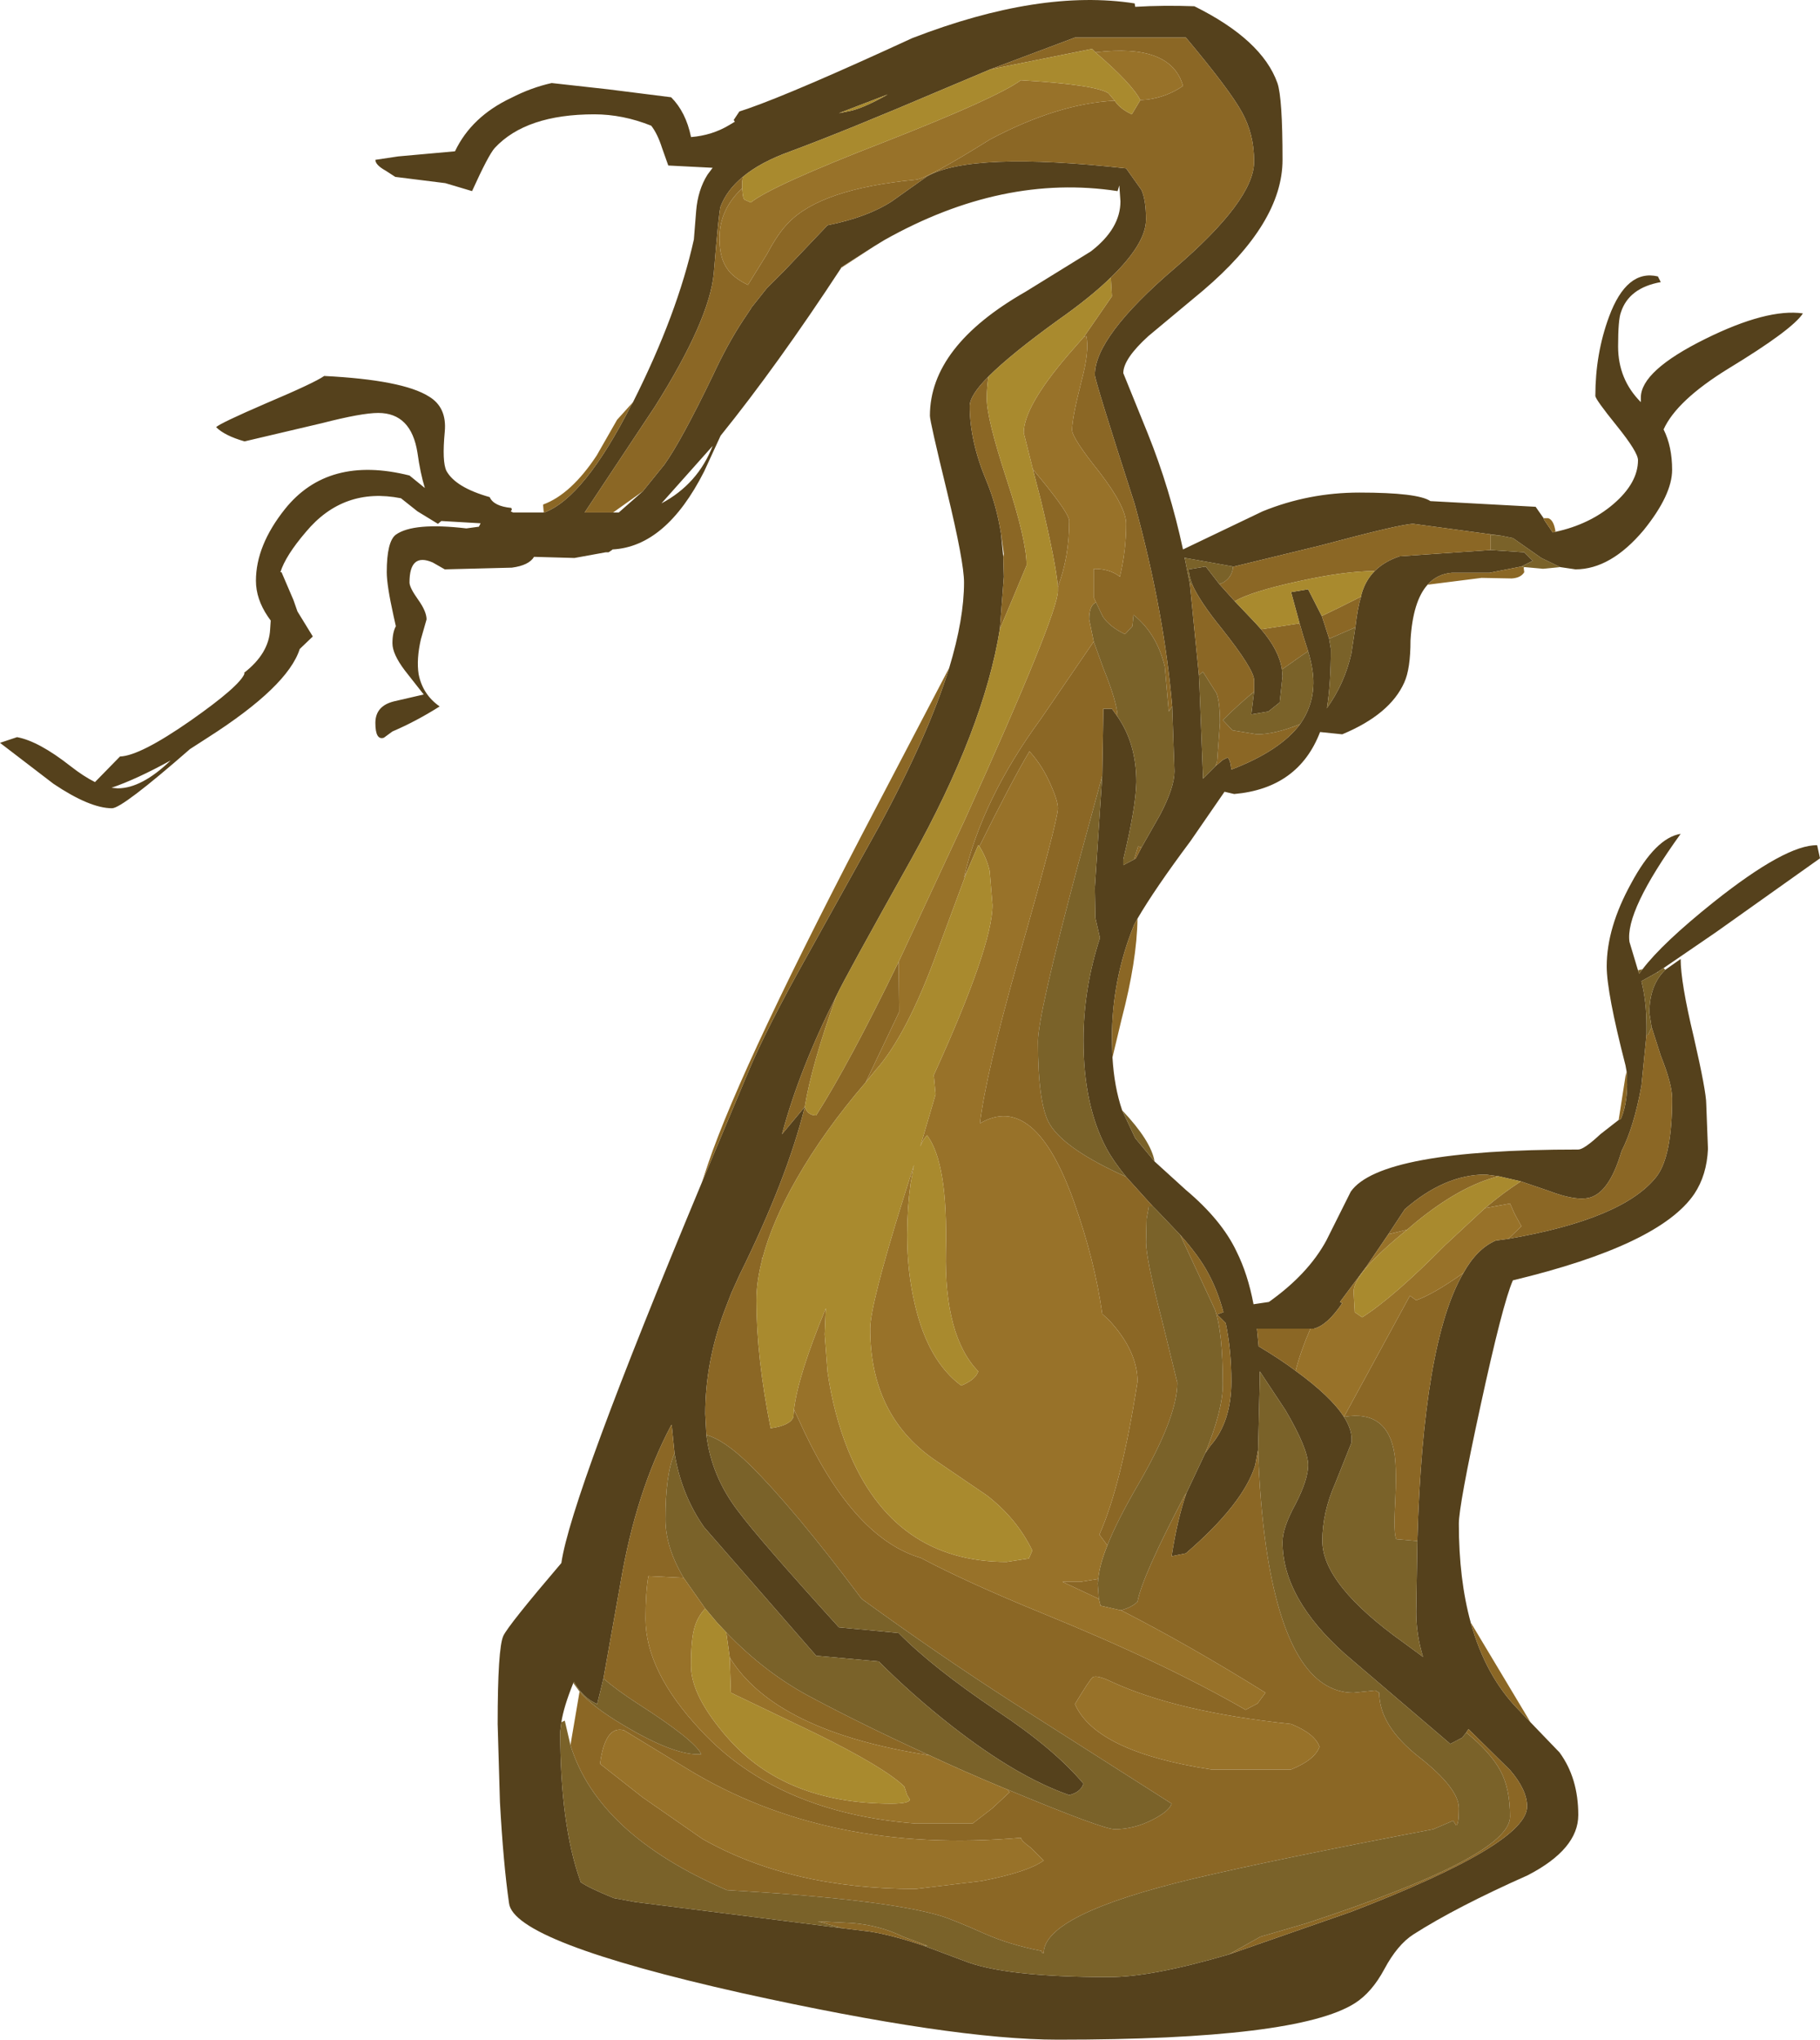 <?xml version="1.0" encoding="UTF-8" standalone="no"?>
<svg xmlns:ffdec="https://www.free-decompiler.com/flash" xmlns:xlink="http://www.w3.org/1999/xlink" ffdec:objectType="frame" height="179.3px" width="160.0px" xmlns="http://www.w3.org/2000/svg">
  <g transform="matrix(1.0, 0.0, 0.0, 1.0, 0.0, 0.0)">
    <use ffdec:characterId="830" height="179.3" transform="matrix(1.0, 0.0, 0.0, 1.0, 0.0, 0.0)" width="160.0" xlink:href="#shape0"/>
  </g>
  <defs>
    <g id="shape0" transform="matrix(1.0, 0.0, 0.0, 1.0, 0.0, 0.0)">
      <path d="M136.75 46.75 Q139.75 46.1 141.85 44.3 144.0 42.45 144.0 40.45 144.0 39.75 142.15 37.45 140.25 35.1 140.25 34.8 140.25 31.1 141.45 27.85 143.0 23.65 145.75 24.3 L146.0 24.8 Q143.2 25.3 142.5 27.45 142.25 28.1 142.25 30.45 142.25 33.35 144.25 35.35 L144.25 34.95 Q144.25 32.6 149.9 29.8 155.35 27.1 158.5 27.55 157.55 29.0 151.95 32.4 147.4 35.2 146.25 37.75 147.0 39.25 147.0 41.3 147.0 43.5 144.5 46.6 141.6 50.05 138.5 50.05 L137.15 49.85 135.5 49.05 133.0 47.3 132.0 47.1 124.25 46.05 Q123.2 46.05 116.1 47.95 L108.5 49.8 108.4 49.8 104.2 49.05 104.15 49.0 104.15 49.05 104.5 50.8 104.6 51.3 105.4 59.35 105.45 60.4 105.75 68.05 105.75 68.45 106.85 67.35 107.5 66.8 107.9 66.6 Q108.15 66.7 108.25 67.65 112.55 66.0 114.3 63.65 115.35 62.15 115.45 60.4 115.55 59.1 115.0 57.25 L114.6 56.0 114.25 54.8 113.5 52.05 115.0 51.8 116.2 54.15 116.45 54.9 116.85 56.15 117.0 57.05 Q117.0 60.1 116.65 62.25 118.2 60.1 118.8 57.45 L119.15 55.15 Q119.35 53.4 119.65 52.45 L119.7 52.2 Q120.05 51.0 120.85 50.2 121.7 49.35 123.05 48.9 L131.05 48.35 134.0 48.55 134.75 49.3 133.75 49.8 130.95 50.35 127.65 50.35 Q126.35 50.45 125.5 51.4 124.2 52.85 124.0 56.3 124.0 58.8 123.45 60.0 122.2 62.8 118.0 64.55 L116.05 64.35 Q114.15 69.3 108.5 69.8 L107.65 69.6 104.65 73.95 Q101.55 78.1 100.0 80.75 L99.7 81.3 Q97.75 86.1 97.75 91.3 L97.8 92.95 Q97.95 95.55 98.65 97.6 L99.8 100.05 101.5 102.1 104.25 104.6 Q107.4 107.25 108.7 110.0 109.7 112.0 110.2 114.65 L111.55 114.45 Q115.0 112.0 116.6 109.05 L118.75 104.75 Q121.35 101.05 138.75 101.05 139.25 101.05 140.7 99.7 L142.3 98.45 142.5 98.35 Q143.2 96.7 143.0 94.2 L142.9 93.65 Q141.25 87.25 141.25 84.95 141.25 81.55 143.4 77.65 145.55 73.65 147.75 73.3 142.85 80.1 143.25 82.8 L144.0 85.3 144.1 85.6 144.4 85.2 Q146.15 82.9 150.65 79.3 157.0 74.25 159.75 74.3 L160.0 75.45 150.85 81.95 146.25 85.1 145.8 85.4 145.65 85.5 144.3 86.25 Q144.75 88.05 144.75 90.2 L144.75 90.95 144.3 95.45 Q143.65 99.05 142.55 101.2 141.6 104.45 140.1 105.15 138.9 105.75 136.05 104.65 L133.7 103.85 131.75 103.4 130.6 103.25 Q127.0 103.25 123.5 106.3 L122.05 108.5 120.15 111.3 117.8 114.45 118.0 114.55 Q116.7 116.5 115.5 116.8 L115.2 116.8 110.5 116.8 110.65 118.35 Q112.5 119.45 113.9 120.5 117.0 122.75 118.15 124.55 118.95 125.8 118.8 126.85 L117.4 130.35 Q116.25 132.95 116.25 135.45 116.25 139.3 123.4 144.4 L125.1 145.65 Q124.5 143.7 124.5 141.7 L124.6 135.45 Q125.1 117.95 128.65 111.9 129.85 109.75 131.5 109.05 L132.6 108.9 Q142.75 107.15 145.65 103.4 147.0 101.6 147.0 96.55 147.0 95.3 146.0 92.8 L145.2 90.3 145.0 89.05 Q145.0 86.6 146.4 85.25 L147.75 84.3 Q147.75 86.35 148.9 91.15 150.0 95.95 150.0 97.05 L150.15 101.0 Q150.05 103.3 148.95 104.95 145.9 109.45 133.0 112.55 132.1 114.6 130.15 123.6 128.25 132.35 128.25 133.95 128.25 138.85 129.3 142.65 130.6 147.35 133.5 150.3 L134.55 151.4 137.1 154.05 Q138.75 156.3 138.75 159.55 138.75 162.55 134.3 164.85 128.0 167.65 124.25 170.05 122.85 170.95 121.7 173.1 120.6 175.15 119.1 176.1 114.05 179.3 93.0 179.3 83.75 179.3 65.2 175.2 45.15 170.7 44.75 167.3 44.25 163.85 43.95 158.4 L43.75 151.55 Q43.75 144.9 44.25 143.8 44.7 142.85 49.35 137.4 50.2 131.5 61.7 103.95 L65.75 94.3 Q67.35 90.45 71.0 83.95 L77.25 72.7 Q81.6 64.65 83.45 58.7 84.75 54.4 84.75 51.2 84.75 49.4 83.25 43.2 81.75 37.05 81.75 36.55 81.75 30.45 90.15 25.65 L95.9 22.1 Q98.5 20.1 98.5 17.7 L98.4 16.3 98.25 16.8 Q88.15 15.25 77.75 21.1 L76.85 21.65 73.95 23.5 73.95 23.55 Q68.35 32.1 63.35 38.3 L61.9 41.45 Q58.55 48.05 53.85 48.3 L53.8 48.35 53.5 48.55 53.25 48.55 50.5 49.05 46.95 48.95 Q46.5 49.7 45.0 49.9 L39.1 50.05 38.05 49.45 Q36.0 48.55 36.0 51.2 36.0 51.65 36.75 52.7 37.5 53.75 37.5 54.45 L37.0 56.2 Q36.6 57.95 36.8 59.25 37.15 61.05 38.65 62.1 36.6 63.4 34.5 64.3 L33.75 64.85 Q33.0 65.1 33.0 63.55 33.0 62.05 34.65 61.65 L37.25 61.05 35.6 58.95 Q34.5 57.5 34.5 56.55 34.5 55.6 34.8 55.05 L34.6 54.15 Q34.0 51.45 34.0 50.3 34.0 47.6 34.8 47.0 36.35 45.9 41.0 46.45 L42.1 46.3 42.25 46.0 38.8 45.8 38.5 46.05 36.7 44.95 35.25 43.8 Q30.2 42.8 26.9 46.75 25.1 48.85 24.65 50.3 L24.75 50.3 25.8 52.75 26.15 53.75 27.5 55.95 26.35 57.05 Q25.3 60.35 18.25 64.85 L16.7 65.85 Q10.75 71.05 9.85 71.05 7.9 71.05 4.7 68.9 L0.0 65.3 1.5 64.8 Q3.4 65.15 6.2 67.35 7.35 68.25 8.35 68.75 L10.55 66.5 Q12.3 66.45 16.75 63.35 21.1 60.3 21.5 59.2 L21.45 59.15 Q23.65 57.45 23.75 55.3 L23.8 54.55 23.55 54.2 Q22.5 52.65 22.5 51.05 22.5 47.95 25.05 44.75 28.85 40.0 36.0 41.8 L37.35 42.9 Q36.95 41.6 36.7 39.8 36.15 36.3 33.25 36.3 31.8 36.3 28.3 37.2 L21.5 38.8 Q19.75 38.3 19.0 37.55 19.35 37.2 23.4 35.45 27.65 33.65 28.5 33.05 35.4 33.4 37.7 34.85 39.3 35.8 39.1 37.95 38.85 40.6 39.25 41.4 40.05 42.85 43.05 43.7 43.4 44.5 44.95 44.65 L45.0 44.8 44.9 44.95 45.1 45.05 47.8 45.05 47.85 45.05 Q51.35 43.75 55.5 35.6 L55.65 35.35 Q59.55 27.6 61.0 21.05 L61.2 18.55 Q61.35 16.7 62.2 15.35 L62.65 14.75 58.75 14.55 58.2 13.0 Q57.8 11.75 57.25 11.05 54.75 10.05 52.25 10.05 46.25 10.05 43.5 13.0 42.95 13.6 41.5 16.8 L39.15 16.1 34.75 15.55 33.9 15.0 Q33.0 14.5 33.0 14.05 L35.0 13.75 40.0 13.3 Q41.45 10.25 44.95 8.6 46.7 7.7 48.5 7.3 L53.45 7.85 59.0 8.55 Q60.3 9.85 60.75 12.05 62.6 11.9 64.1 11.0 L64.6 10.7 64.5 10.55 65.0 9.8 65.75 9.55 Q69.9 8.1 80.2 3.35 91.45 -1.0 99.75 0.3 L99.8 0.6 Q102.3 0.45 105.0 0.55 110.95 3.5 112.3 7.3 112.75 8.6 112.75 14.05 112.75 19.6 105.75 25.55 L100.95 29.55 Q98.75 31.55 98.75 32.8 L100.9 38.1 Q102.85 42.95 104.0 48.3 L111.0 44.95 Q115.05 43.3 119.5 43.3 124.65 43.3 125.75 44.05 L135.0 44.55 135.7 45.55 135.75 45.7 136.5 46.8 136.75 46.75 M107.2 51.35 L108.55 52.85 110.4 54.8 110.85 55.3 Q112.45 57.15 112.7 58.85 L112.75 59.45 112.5 61.75 111.5 62.55 110.0 62.8 110.25 60.8 110.25 59.8 Q110.25 58.85 107.4 55.25 105.45 52.85 104.8 51.35 104.5 50.55 104.5 50.05 L106.0 49.8 107.2 51.35 M103.05 62.1 Q102.35 53.8 99.75 44.3 96.25 33.45 96.25 32.95 96.25 29.6 103.25 23.6 110.25 17.6 110.25 14.2 110.25 11.8 109.2 9.9 108.15 7.95 104.25 3.3 L94.5 3.3 87.05 6.1 82.9 7.85 Q74.35 11.5 69.5 13.3 66.85 14.25 65.3 15.55 63.9 16.7 63.35 18.15 63.2 18.5 62.75 24.05 62.35 28.15 57.6 35.7 L51.4 45.05 53.9 45.05 54.4 45.05 56.5 43.2 58.4 40.85 Q59.9 38.75 62.65 33.05 63.95 30.25 65.3 28.2 L66.0 27.15 66.05 27.05 67.4 25.35 68.9 23.85 72.75 19.8 Q76.25 19.1 78.4 17.7 L81.5 15.5 Q85.4 13.3 99.0 14.8 L100.35 16.7 Q100.75 17.6 100.75 19.3 100.75 21.4 97.65 24.4 95.85 26.15 93.0 28.15 88.85 31.15 86.9 33.1 85.25 34.75 85.25 35.7 85.25 38.8 86.75 42.35 87.6 44.4 88.0 46.9 L88.2 48.95 88.25 50.7 87.9 55.3 Q86.5 64.05 80.1 75.55 74.25 86.0 73.55 87.5 70.25 94.05 68.75 99.7 L70.75 97.3 Q69.2 103.6 65.0 112.1 L64.3 113.65 63.7 115.2 Q62.0 119.75 62.0 124.3 L62.1 126.15 Q62.55 129.8 64.9 132.85 66.8 135.4 73.75 143.05 L79.0 143.55 Q82.0 146.6 87.65 150.4 92.7 153.75 95.25 156.8 95.0 157.55 94.0 157.8 89.4 156.2 83.7 151.75 80.25 149.05 77.25 146.05 L71.75 145.55 61.9 134.25 Q59.9 131.4 59.3 127.75 L59.05 125.25 59.0 125.3 Q55.9 131.15 54.55 139.15 L53.05 147.55 52.5 149.8 Q51.25 149.25 50.45 147.85 L50.4 147.95 Q49.55 150.05 49.35 151.4 L49.25 152.2 Q49.25 160.35 51.0 165.3 L51.05 165.45 Q51.75 165.95 53.95 166.85 L55.85 167.2 74.05 169.5 76.5 169.8 Q78.4 170.1 81.1 171.0 L84.7 172.35 Q88.3 173.8 97.5 173.8 101.25 173.8 108.05 171.8 L118.8 168.05 Q134.25 162.1 134.25 158.8 134.25 157.35 132.75 155.6 L129.4 152.3 129.1 152.0 128.9 152.3 128.55 152.75 127.5 153.3 118.25 145.4 Q112.75 140.5 112.75 135.55 112.75 134.3 113.9 132.2 115.0 130.05 115.0 128.8 115.0 127.35 113.0 123.95 L110.75 120.55 110.75 121.3 110.6 127.45 110.35 128.8 Q109.3 132.2 104.25 136.55 L103.0 136.8 Q103.5 133.55 104.3 131.25 L105.95 127.75 106.4 127.1 Q108.25 125.0 108.25 121.45 108.25 118.65 107.75 116.3 L107.0 115.55 107.55 115.35 Q107.05 113.45 106.2 111.9 105.4 110.4 103.75 108.55 L101.75 106.45 101.35 106.05 99.0 103.45 Q97.9 102.1 97.3 101.0 95.25 97.2 95.25 91.45 95.25 86.9 96.7 82.45 L96.3 80.7 96.25 78.05 96.7 71.2 96.9 68.2 97.0 62.3 97.75 62.3 98.25 63.0 Q99.9 65.4 99.9 68.75 99.85 71.0 98.75 75.55 L98.75 76.05 99.7 75.55 99.85 75.45 100.35 74.5 102.0 71.6 Q103.25 69.2 103.25 67.8 L103.05 62.1 M78.05 8.3 L73.75 9.95 74.5 9.8 Q75.75 9.6 78.05 8.3 M58.15 44.25 Q61.35 42.55 62.65 39.2 L58.15 44.25 M15.0 66.85 Q12.0 68.5 9.8 69.25 L10.35 69.3 Q12.45 69.3 15.0 66.85" fill="#55411c" fill-rule="evenodd" stroke="none"/>
      <path d="M134.0 49.85 L133.95 49.9 134.0 50.3 Q133.7 50.8 132.9 50.85 L130.25 50.8 125.5 51.4 Q126.35 50.45 127.65 50.35 L130.95 50.35 133.75 49.8 134.0 49.85 M100.0 80.75 Q99.95 84.45 98.6 89.6 L97.8 92.95 97.75 91.3 Q97.75 86.1 99.7 81.3 L100.0 80.75 M142.3 98.45 L142.9 94.6 143.0 94.2 Q143.2 96.7 142.5 98.35 L142.3 98.45 M129.3 142.65 L129.4 142.8 134.55 151.4 133.5 150.3 Q130.6 147.35 129.3 142.65 M61.7 103.95 L62.25 102.3 Q65.3 93.3 77.25 70.55 L83.45 58.7 Q81.6 64.65 77.25 72.7 L71.0 83.95 Q67.35 90.45 65.75 94.3 L61.7 103.95 M76.85 21.65 L73.95 23.55 73.95 23.5 76.85 21.65 M47.8 45.05 L47.75 44.45 47.75 44.35 Q50.2 43.45 52.45 40.05 L54.25 36.9 55.65 35.35 55.5 35.6 Q51.35 43.75 47.85 45.05 L47.8 45.05 M135.7 45.55 L136.1 45.55 Q136.6 45.7 136.75 46.75 L136.5 46.8 135.75 45.7 135.7 45.55 M132.0 47.1 L131.05 47.0 131.05 48.35 123.05 48.9 Q121.7 49.35 120.85 50.2 118.2 50.2 114.15 51.1 110.0 52.0 108.55 52.85 L107.2 51.35 107.55 51.2 Q108.35 50.7 108.4 49.8 L108.5 49.8 116.1 47.95 Q123.2 46.05 124.25 46.05 L132.0 47.1 M87.05 6.1 L94.5 3.3 104.25 3.3 Q108.15 7.95 109.2 9.9 110.25 11.8 110.25 14.2 110.25 17.6 103.25 23.6 96.25 29.6 96.25 32.95 96.25 33.45 99.75 44.3 102.35 53.8 103.05 62.1 L102.75 62.55 102.4 58.6 Q101.7 55.7 99.65 54.05 L99.55 55.05 98.9 55.75 Q97.55 55.1 96.95 54.2 L96.35 52.95 96.15 52.5 96.15 50.0 Q97.6 50.0 98.45 50.7 99.0 48.4 99.0 46.05 99.0 44.55 96.65 41.5 94.25 38.5 94.25 37.8 94.25 36.75 95.05 33.6 95.8 30.8 95.5 29.55 L95.3 29.6 97.75 26.05 97.65 24.4 Q100.75 21.4 100.75 19.3 100.75 17.6 100.35 16.7 L99.0 14.8 Q85.4 13.3 81.5 15.5 L78.4 17.7 Q76.25 19.1 72.75 19.8 L68.9 23.85 67.4 25.35 66.05 27.05 66.0 27.15 65.3 28.2 Q63.95 30.25 62.65 33.05 59.9 38.75 58.4 40.85 L56.5 43.2 53.9 45.05 51.4 45.05 57.6 35.7 Q62.35 28.15 62.75 24.05 63.2 18.5 63.35 18.15 63.9 16.7 65.3 15.55 L65.25 15.95 65.25 16.55 Q63.25 18.4 63.25 20.95 63.25 22.7 63.95 23.65 64.45 24.4 65.75 25.05 L67.45 22.3 Q68.4 20.5 69.3 19.6 72.15 16.6 80.5 15.8 81.45 15.75 87.05 12.25 93.0 9.1 98.0 8.85 L98.1 9.0 Q98.55 9.6 99.5 10.05 L100.25 8.8 100.9 8.75 Q102.65 8.5 104.0 7.55 102.95 3.8 96.3 4.6 L96.0 4.3 87.05 6.1 M100.35 74.5 L99.85 75.45 99.7 75.55 100.05 74.4 100.35 74.5 M98.25 63.0 L97.75 62.3 97.0 62.3 96.9 68.2 94.75 76.1 Q91.25 89.25 91.25 91.55 91.25 97.15 92.3 98.85 93.65 101.05 99.0 103.45 L101.35 106.05 101.0 106.05 100.8 107.15 100.75 109.2 Q100.75 110.65 102.15 116.05 L103.5 121.55 Q103.5 124.6 100.0 130.6 98.2 133.7 97.35 135.85 L96.65 134.9 Q98.6 130.5 100.0 121.45 100.0 118.75 97.5 116.05 L96.9 115.5 Q96.25 110.8 94.4 105.6 90.95 95.95 86.15 98.75 86.65 94.5 89.5 84.4 93.0 72.15 93.0 71.05 93.0 70.4 92.4 69.05 91.65 67.3 90.5 66.05 88.95 68.65 86.1 74.4 L86.0 74.3 85.05 76.5 84.75 77.15 Q86.3 70.3 91.5 63.2 L96.15 56.4 97.0 58.75 Q98.2 61.7 98.25 63.0 M103.75 108.55 Q105.4 110.4 106.2 111.9 107.05 113.45 107.55 115.35 L107.0 115.55 107.75 116.3 Q108.25 118.65 108.25 121.45 108.25 125.0 106.4 127.1 L105.95 127.75 Q107.5 123.95 107.5 121.7 107.5 117.05 106.8 115.1 L103.75 108.55 M104.3 131.25 Q103.5 133.55 103.0 136.8 L104.25 136.55 Q109.3 132.2 110.35 128.8 L110.6 127.45 Q110.75 132.05 111.3 135.95 113.2 148.8 119.0 148.8 L120.9 148.6 121.25 148.8 Q121.25 151.7 124.75 154.45 128.25 157.2 128.25 158.95 128.25 160.5 128.0 160.45 L127.75 160.05 126.0 160.8 Q112.1 163.45 104.9 165.15 91.75 168.3 91.75 171.7 L91.65 171.7 91.55 171.5 Q88.75 170.95 86.6 170.0 83.8 168.75 82.65 168.4 77.75 166.95 63.9 166.15 52.55 161.25 50.15 153.4 L50.95 148.7 Q52.1 150.05 54.8 151.65 59.4 154.4 61.65 154.2 61.05 152.95 56.05 149.75 54.2 148.55 53.05 147.55 L54.55 139.15 Q55.9 131.15 59.0 125.3 L59.05 125.25 59.3 127.75 Q58.5 129.6 58.5 133.55 58.5 136.0 60.1 138.7 L57.0 138.55 Q56.75 140.05 56.75 142.3 56.75 146.95 61.65 152.15 68.35 159.35 80.5 160.3 L85.5 160.3 87.25 158.95 88.75 157.55 88.55 157.3 Q96.95 160.8 98.0 160.8 99.7 160.8 101.35 159.95 102.8 159.2 103.0 158.55 L88.95 149.6 Q82.5 145.45 75.75 140.55 69.8 132.6 65.9 128.75 63.65 126.55 62.1 126.15 L62.0 124.3 Q62.0 119.75 63.7 115.2 L64.3 113.65 65.0 112.1 Q69.2 103.6 70.75 97.3 L68.75 99.7 Q70.25 94.05 73.55 87.5 71.35 93.6 70.75 97.3 71.0 98.05 71.75 98.05 74.65 93.5 79.0 84.55 L79.05 88.95 76.1 95.15 Q72.45 99.4 70.05 103.6 67.9 107.35 67.05 110.55 L67.0 110.55 67.0 110.75 Q66.5 112.65 66.5 114.3 66.5 119.3 67.75 125.55 69.5 125.3 69.75 124.55 L69.8 123.9 70.75 125.95 Q75.2 135.25 80.95 136.95 85.0 139.1 91.6 141.8 102.4 146.2 109.5 150.3 L110.55 149.75 111.25 148.8 Q104.6 144.65 98.55 141.55 99.5 141.3 100.0 140.8 100.4 138.6 104.15 131.45 L104.3 131.25 M128.9 152.3 L129.1 152.0 129.4 152.3 132.75 155.6 Q134.25 157.35 134.25 158.8 134.25 162.1 118.8 168.05 L108.05 171.8 110.8 170.25 114.75 169.1 Q132.75 163.2 132.75 159.7 132.75 157.2 131.9 155.65 131.0 154.0 128.9 152.3 M81.1 171.0 Q78.4 170.1 76.5 169.8 L74.05 169.5 71.9 168.9 74.95 169.05 Q77.35 169.25 79.4 170.25 L81.55 171.05 81.1 171.0 M87.9 55.3 L88.25 50.7 88.2 48.95 88.25 48.7 88.0 46.9 Q87.6 44.4 86.75 42.35 85.25 38.8 85.25 35.7 85.25 34.75 86.9 33.1 86.75 34.0 86.75 35.05 86.75 36.8 88.5 42.15 90.25 47.5 90.25 49.7 L87.9 55.3 M90.8 41.25 L91.5 42.1 Q94.0 45.15 94.0 45.8 94.0 48.95 93.0 51.6 92.85 49.6 91.5 43.95 L90.8 41.25 M104.6 51.3 L104.8 51.35 Q105.45 52.85 107.4 55.25 110.25 58.85 110.25 59.8 L110.25 60.8 Q108.8 62.0 107.5 63.3 L108.35 64.2 110.5 64.55 Q112.1 64.55 114.3 63.65 112.55 66.0 108.25 67.65 108.15 66.7 107.9 66.6 L107.5 66.8 106.85 67.35 107.0 66.95 107.25 63.55 Q107.25 61.75 106.95 60.95 L105.75 59.05 105.4 59.35 104.6 51.3 M116.2 54.15 L117.65 53.45 119.65 52.45 Q119.35 53.4 119.15 55.15 L116.85 56.15 116.45 54.9 116.2 54.15 M114.25 54.8 L114.6 56.0 115.0 57.25 114.4 57.65 112.7 58.85 Q112.45 57.15 110.85 55.3 L111.0 55.3 114.25 54.8 M144.75 90.95 L144.9 90.95 145.2 90.3 146.0 92.8 Q147.0 95.3 147.0 96.55 147.0 101.6 145.65 103.4 142.75 107.15 132.6 108.9 L133.75 107.8 133.15 106.7 132.75 105.8 130.55 106.2 Q132.15 104.85 133.7 103.85 L136.05 104.65 Q138.9 105.75 140.1 105.15 141.6 104.45 142.55 101.2 143.65 99.05 144.3 95.45 L144.75 90.95 M128.65 111.9 Q125.1 117.95 124.6 135.45 L124.45 135.45 122.75 135.3 Q122.5 134.75 122.65 132.2 122.8 129.25 122.6 127.85 122.0 123.9 118.15 124.55 L123.95 113.9 124.5 114.3 Q126.05 113.75 128.65 111.9 M113.9 120.5 Q112.5 119.45 110.65 118.35 L110.5 116.8 115.2 116.8 Q114.35 118.75 113.9 120.5 M122.05 108.5 L123.5 106.3 Q127.0 103.25 130.6 103.25 L131.75 103.4 Q128.35 104.25 124.4 107.5 L123.7 108.1 122.05 108.5 M63.85 143.5 Q67.35 147.15 71.5 149.3 76.0 151.7 81.7 154.3 68.15 152.2 64.15 145.7 L63.85 143.5 M61.75 161.65 Q69.5 166.05 80.5 166.05 L86.3 165.35 Q90.4 164.55 91.75 163.55 L90.65 162.45 Q89.75 161.8 89.75 161.55 72.75 163.05 60.35 155.45 L54.85 152.1 Q53.2 151.65 52.75 155.05 L56.5 158.0 61.75 161.65 M96.55 138.8 L96.5 139.2 96.6 140.55 93.4 139.05 95.0 139.05 96.55 138.8 M97.75 147.85 Q96.4 147.2 96.05 147.45 95.8 147.65 94.5 149.8 96.35 154.0 106.5 155.55 L113.5 155.55 Q115.6 154.7 116.0 153.55 115.6 152.4 113.5 151.55 103.5 150.5 97.75 147.85" fill="#8b6725" fill-rule="evenodd" stroke="none"/>
      <path d="M137.15 49.85 L135.65 50.0 134.0 49.85 133.75 49.8 134.75 49.3 134.0 48.55 131.05 48.35 131.05 47.0 132.0 47.1 133.0 47.3 135.5 49.05 137.15 49.85 M98.65 97.6 Q101.2 100.3 101.5 102.1 L99.8 100.05 98.65 97.6 M144.0 85.3 L144.4 85.2 144.1 85.6 144.0 85.3 M146.25 85.1 L146.4 85.25 Q145.0 86.6 145.0 89.05 L145.2 90.3 144.9 90.95 144.75 90.95 144.75 90.2 Q144.75 88.05 144.3 86.25 L145.65 85.5 145.7 85.5 145.8 85.4 146.25 85.1 M108.4 49.8 Q108.35 50.7 107.55 51.2 L107.2 51.35 106.0 49.8 104.5 50.05 Q104.5 50.55 104.8 51.35 L104.6 51.3 104.5 50.8 104.15 49.05 104.2 49.05 108.4 49.8 M96.35 52.95 L96.95 54.2 Q97.55 55.1 98.9 55.75 L99.55 55.05 99.65 54.05 Q101.7 55.7 102.4 58.6 L102.75 62.55 103.05 62.1 103.25 67.8 Q103.25 69.2 102.0 71.6 L100.35 74.5 100.05 74.4 99.7 75.55 98.75 76.05 98.75 75.55 Q99.85 71.0 99.9 68.75 99.9 65.4 98.25 63.0 98.2 61.7 97.0 58.75 L96.15 56.4 95.75 54.45 Q95.75 53.2 96.35 52.95 M96.9 68.2 L96.7 71.2 96.25 78.05 96.3 80.7 96.7 82.45 Q95.25 86.9 95.25 91.45 95.25 97.2 97.3 101.0 97.9 102.1 99.0 103.45 93.65 101.05 92.3 98.85 91.25 97.15 91.25 91.55 91.25 89.25 94.75 76.1 L96.9 68.2 M101.35 106.05 L101.75 106.45 103.75 108.55 106.8 115.1 Q107.5 117.05 107.5 121.7 107.5 123.95 105.95 127.75 L104.3 131.25 104.15 131.45 Q100.4 138.6 100.0 140.8 99.5 141.3 98.55 141.55 L98.5 141.55 96.75 141.15 96.6 140.55 96.5 139.2 96.55 138.8 Q96.65 137.6 97.35 135.85 98.2 133.7 100.0 130.6 103.5 124.6 103.5 121.55 L102.15 116.05 Q100.75 110.65 100.75 109.2 L100.8 107.15 101.0 106.05 101.35 106.05 M110.6 127.45 L110.75 121.3 110.75 120.55 113.0 123.95 Q115.0 127.35 115.0 128.8 115.0 130.05 113.9 132.2 112.75 134.3 112.75 135.55 112.75 140.5 118.25 145.4 L127.5 153.3 128.55 152.75 128.9 152.3 Q131.0 154.0 131.9 155.65 132.75 157.2 132.75 159.7 132.75 163.2 114.75 169.1 L110.8 170.25 108.05 171.8 Q101.25 173.8 97.5 173.8 88.3 173.8 84.7 172.35 L81.1 171.0 81.55 171.05 79.4 170.25 Q77.35 169.25 74.95 169.05 L71.9 168.9 74.05 169.5 55.85 167.2 53.95 166.85 Q51.75 165.95 51.05 165.45 L51.0 165.3 Q49.25 160.35 49.25 152.2 L49.35 151.4 49.65 151.25 50.15 153.4 Q52.55 161.25 63.9 166.15 77.75 166.95 82.65 168.4 83.8 168.75 86.6 170.0 88.75 170.95 91.55 171.5 L91.65 171.7 91.75 171.7 Q91.75 168.3 104.9 165.15 112.1 163.45 126.0 160.8 L127.75 160.05 128.0 160.45 Q128.25 160.5 128.25 158.95 128.25 157.2 124.75 154.45 121.25 151.7 121.25 148.8 L120.9 148.6 119.0 148.8 Q113.2 148.8 111.3 135.95 110.75 132.05 110.6 127.45 M50.4 147.95 L50.45 147.85 Q51.25 149.25 52.5 149.8 L53.05 147.55 Q54.2 148.55 56.05 149.75 61.05 152.95 61.65 154.2 59.4 154.4 54.8 151.65 52.1 150.05 50.95 148.7 L50.4 147.95 M59.3 127.75 Q59.9 131.4 61.9 134.25 L71.75 145.55 77.25 146.05 Q80.25 149.05 83.7 151.75 89.4 156.2 94.0 157.8 95.0 157.55 95.25 156.8 92.7 153.75 87.65 150.4 82.0 146.6 79.0 143.55 L73.75 143.05 Q66.8 135.4 64.9 132.85 62.55 129.8 62.1 126.15 63.65 126.55 65.9 128.75 69.8 132.6 75.75 140.55 82.5 145.45 88.95 149.6 L103.0 158.55 Q102.8 159.2 101.35 159.95 99.7 160.8 98.0 160.8 96.95 160.8 88.55 157.3 L88.05 157.1 Q84.7 155.7 81.7 154.3 76.0 151.7 71.5 149.3 67.35 147.15 63.85 143.5 L63.05 142.65 62.0 141.4 60.1 138.7 Q58.5 136.0 58.5 133.55 58.5 129.6 59.3 127.75 M116.85 56.15 L119.15 55.15 118.8 57.45 Q118.2 60.1 116.65 62.25 117.0 60.1 117.0 57.05 L116.85 56.15 M115.0 57.25 Q115.55 59.1 115.45 60.4 115.35 62.15 114.3 63.65 112.1 64.55 110.5 64.55 L108.35 64.2 107.5 63.3 Q108.8 62.0 110.25 60.8 L110.0 62.8 111.5 62.55 112.5 61.75 112.75 59.45 112.7 58.85 114.4 57.65 115.0 57.25 M106.85 67.35 L105.75 68.45 105.75 68.05 105.45 60.4 105.4 59.35 105.75 59.05 106.95 60.95 Q107.25 61.75 107.25 63.55 L107.0 66.95 106.85 67.35 M124.6 135.45 L124.5 141.7 Q124.5 143.7 125.1 145.65 L123.4 144.4 Q116.25 139.3 116.25 135.45 116.25 132.95 117.4 130.35 L118.8 126.85 Q118.95 125.8 118.15 124.55 122.0 123.9 122.6 127.85 122.8 129.25 122.65 132.2 122.5 134.75 122.75 135.3 L124.45 135.45 124.6 135.45" fill="#7a6229" fill-rule="evenodd" stroke="none"/>
      <path d="M96.3 4.6 Q102.95 3.8 104.0 7.55 102.65 8.5 100.9 8.75 L100.25 8.8 Q99.5 7.35 96.3 4.6 M98.0 8.85 Q93.0 9.1 87.05 12.25 81.45 15.75 80.5 15.8 72.15 16.6 69.3 19.6 68.4 20.5 67.45 22.3 L65.75 25.05 Q64.45 24.4 63.95 23.65 63.25 22.7 63.25 20.95 63.25 18.4 65.25 16.55 65.3 17.45 65.45 17.55 L66.0 17.8 Q67.9 16.3 77.7 12.5 87.65 8.6 89.75 7.05 96.35 7.45 97.45 8.2 L98.0 8.85 M95.3 29.6 L95.5 29.55 Q95.8 30.8 95.05 33.6 94.25 36.75 94.25 37.8 94.25 38.5 96.65 41.5 99.0 44.55 99.0 46.05 99.0 48.4 98.45 50.7 97.6 50.0 96.15 50.0 L96.15 52.5 96.35 52.95 Q95.75 53.2 95.75 54.45 L96.15 56.4 91.5 63.2 Q86.3 70.3 84.75 77.15 L85.05 76.5 82.45 83.5 Q79.75 90.95 77.0 94.05 L76.1 95.15 79.05 88.95 79.0 84.55 84.85 72.0 Q93.0 54.0 93.0 51.95 L93.0 51.6 Q94.0 48.95 94.0 45.8 94.0 45.15 91.5 42.1 L90.8 41.25 90.0 38.05 Q90.0 35.75 93.9 31.2 L95.3 29.6 M86.1 74.4 Q88.95 68.65 90.5 66.05 91.65 67.3 92.4 69.05 93.0 70.4 93.0 71.05 93.0 72.15 89.5 84.4 86.65 94.5 86.15 98.75 90.95 95.95 94.4 105.6 96.25 110.8 96.9 115.5 L97.5 116.05 Q100.0 118.75 100.0 121.45 98.6 130.5 96.65 134.9 L97.35 135.85 Q96.65 137.6 96.55 138.8 L95.0 139.05 93.4 139.05 96.6 140.55 96.75 141.15 98.5 141.55 98.55 141.55 Q104.6 144.65 111.25 148.8 L110.55 149.75 109.5 150.3 Q102.4 146.2 91.6 141.8 85.0 139.1 80.95 136.95 75.2 135.25 70.75 125.95 L69.8 123.9 Q70.15 120.95 72.6 115.0 L72.5 117.3 72.75 120.6 Q73.3 124.35 74.55 127.45 78.55 137.3 88.5 137.3 L90.45 137.0 90.75 136.3 Q89.4 133.5 86.75 131.45 L82.05 128.25 Q76.5 124.35 76.5 116.8 76.5 114.7 79.4 105.4 L80.35 102.4 80.05 104.05 Q79.75 106.3 79.75 108.55 79.75 111.85 80.45 114.75 81.6 119.65 84.5 121.8 85.75 121.3 86.0 120.55 83.0 117.45 83.15 110.0 83.35 102.25 81.5 99.8 81.15 100.15 80.9 100.8 L82.25 96.2 82.1 94.6 82.05 94.6 Q87.25 83.2 87.25 79.55 L87.0 76.55 Q86.75 75.45 86.1 74.4 M130.55 106.2 L132.75 105.8 133.15 106.7 133.75 107.8 132.6 108.9 131.5 109.05 Q129.85 109.75 128.65 111.9 126.05 113.75 124.5 114.3 L123.95 113.9 118.15 124.55 Q117.0 122.75 113.9 120.5 114.35 118.75 115.2 116.8 L115.5 116.8 Q116.7 116.5 118.0 114.55 L117.8 114.45 120.15 111.3 122.05 108.5 123.7 108.1 Q119.0 111.9 119.0 113.55 L119.1 115.35 119.75 115.8 Q122.5 114.05 127.0 109.5 L130.55 106.2 M67.0 110.75 L67.0 110.55 67.05 110.55 67.0 110.75 M88.55 157.3 L88.75 157.55 87.25 158.95 85.5 160.3 80.5 160.3 Q68.35 159.35 61.65 152.15 56.75 146.95 56.75 142.3 56.75 140.05 57.0 138.55 L60.1 138.7 62.0 141.4 Q61.3 142.15 61.05 143.1 60.75 144.1 60.75 146.45 60.75 149.1 64.0 152.8 69.05 158.55 78.35 158.55 79.9 158.55 80.0 158.2 L79.75 157.8 79.5 157.05 Q77.75 155.35 71.65 152.35 L64.25 148.8 64.15 145.7 Q68.15 152.2 81.7 154.3 84.7 155.7 88.05 157.1 L88.55 157.3 M61.75 161.65 L56.5 158.0 52.75 155.05 Q53.2 151.65 54.85 152.1 L60.35 155.45 Q72.75 163.05 89.75 161.55 89.75 161.8 90.65 162.45 L91.75 163.55 Q90.4 164.55 86.3 165.35 L80.5 166.05 Q69.5 166.05 61.75 161.65 M97.75 147.85 Q103.5 150.5 113.5 151.55 115.6 152.4 116.0 153.55 115.6 154.7 113.5 155.55 L106.5 155.55 Q96.35 154.0 94.5 149.8 95.8 147.65 96.05 147.45 96.4 147.2 97.75 147.85" fill="#987229" fill-rule="evenodd" stroke="none"/>
      <path d="M108.55 52.85 Q110.0 52.0 114.15 51.1 118.2 50.2 120.85 50.2 120.05 51.0 119.7 52.2 L119.65 52.45 117.65 53.45 116.2 54.15 115.0 51.8 113.5 52.05 114.25 54.8 111.0 55.3 110.85 55.3 110.4 54.8 108.55 52.85 M87.05 6.1 L96.0 4.3 96.3 4.6 Q99.5 7.35 100.25 8.8 L99.5 10.05 Q98.55 9.6 98.1 9.0 L98.0 8.85 97.45 8.2 Q96.35 7.45 89.75 7.05 87.65 8.6 77.7 12.5 67.9 16.3 66.0 17.8 L65.45 17.55 Q65.3 17.45 65.25 16.55 L65.25 15.95 65.3 15.55 Q66.85 14.25 69.5 13.3 74.35 11.5 82.9 7.85 L87.05 6.1 M97.65 24.4 L97.75 26.05 95.3 29.6 93.9 31.2 Q90.0 35.75 90.0 38.05 L90.8 41.25 91.5 43.95 Q92.85 49.6 93.0 51.6 L93.0 51.95 Q93.0 54.0 84.85 72.0 L79.0 84.55 Q74.65 93.5 71.75 98.05 71.0 98.05 70.75 97.3 71.35 93.6 73.55 87.5 74.25 86.0 80.1 75.55 86.5 64.05 87.9 55.3 L90.25 49.7 Q90.25 47.5 88.5 42.15 86.75 36.8 86.75 35.05 86.75 34.0 86.9 33.1 88.85 31.15 93.0 28.15 95.85 26.15 97.65 24.4 M76.1 95.15 L77.0 94.05 Q79.75 90.95 82.45 83.5 L85.05 76.5 86.0 74.3 86.1 74.4 Q86.75 75.45 87.0 76.55 L87.25 79.55 Q87.25 83.2 82.05 94.6 L82.1 94.6 82.25 96.2 80.9 100.8 Q81.15 100.15 81.5 99.8 83.35 102.25 83.15 110.0 83.0 117.45 86.0 120.55 85.75 121.3 84.5 121.8 81.6 119.65 80.45 114.75 79.75 111.85 79.75 108.55 79.75 106.3 80.05 104.05 L80.35 102.4 79.4 105.4 Q76.5 114.7 76.5 116.8 76.5 124.35 82.05 128.25 L86.75 131.45 Q89.4 133.5 90.75 136.3 L90.45 137.0 88.5 137.3 Q78.55 137.3 74.55 127.45 73.3 124.35 72.75 120.6 L72.5 117.3 72.6 115.0 Q70.15 120.95 69.8 123.9 L69.75 124.55 Q69.5 125.3 67.75 125.55 66.5 119.3 66.5 114.3 66.5 112.65 67.0 110.75 L67.05 110.55 Q67.9 107.35 70.05 103.6 72.45 99.4 76.1 95.15 M133.7 103.85 Q132.15 104.85 130.55 106.2 L127.0 109.5 Q122.5 114.05 119.75 115.8 L119.1 115.35 119.0 113.55 Q119.0 111.9 123.7 108.1 L124.4 107.5 Q128.35 104.25 131.75 103.4 L133.7 103.85 M78.05 8.3 Q75.75 9.6 74.5 9.8 L73.75 9.95 78.05 8.3 M62.0 141.4 L63.05 142.65 63.85 143.5 64.15 145.7 64.25 148.8 71.65 152.35 Q77.75 155.35 79.5 157.05 L79.75 157.8 80.0 158.2 Q79.9 158.55 78.35 158.55 69.05 158.55 64.0 152.8 60.75 149.1 60.75 146.45 60.75 144.1 61.05 143.1 61.3 142.15 62.0 141.4" fill="#a98a2e" fill-rule="evenodd" stroke="none"/>
    </g>
  </defs>
</svg>
